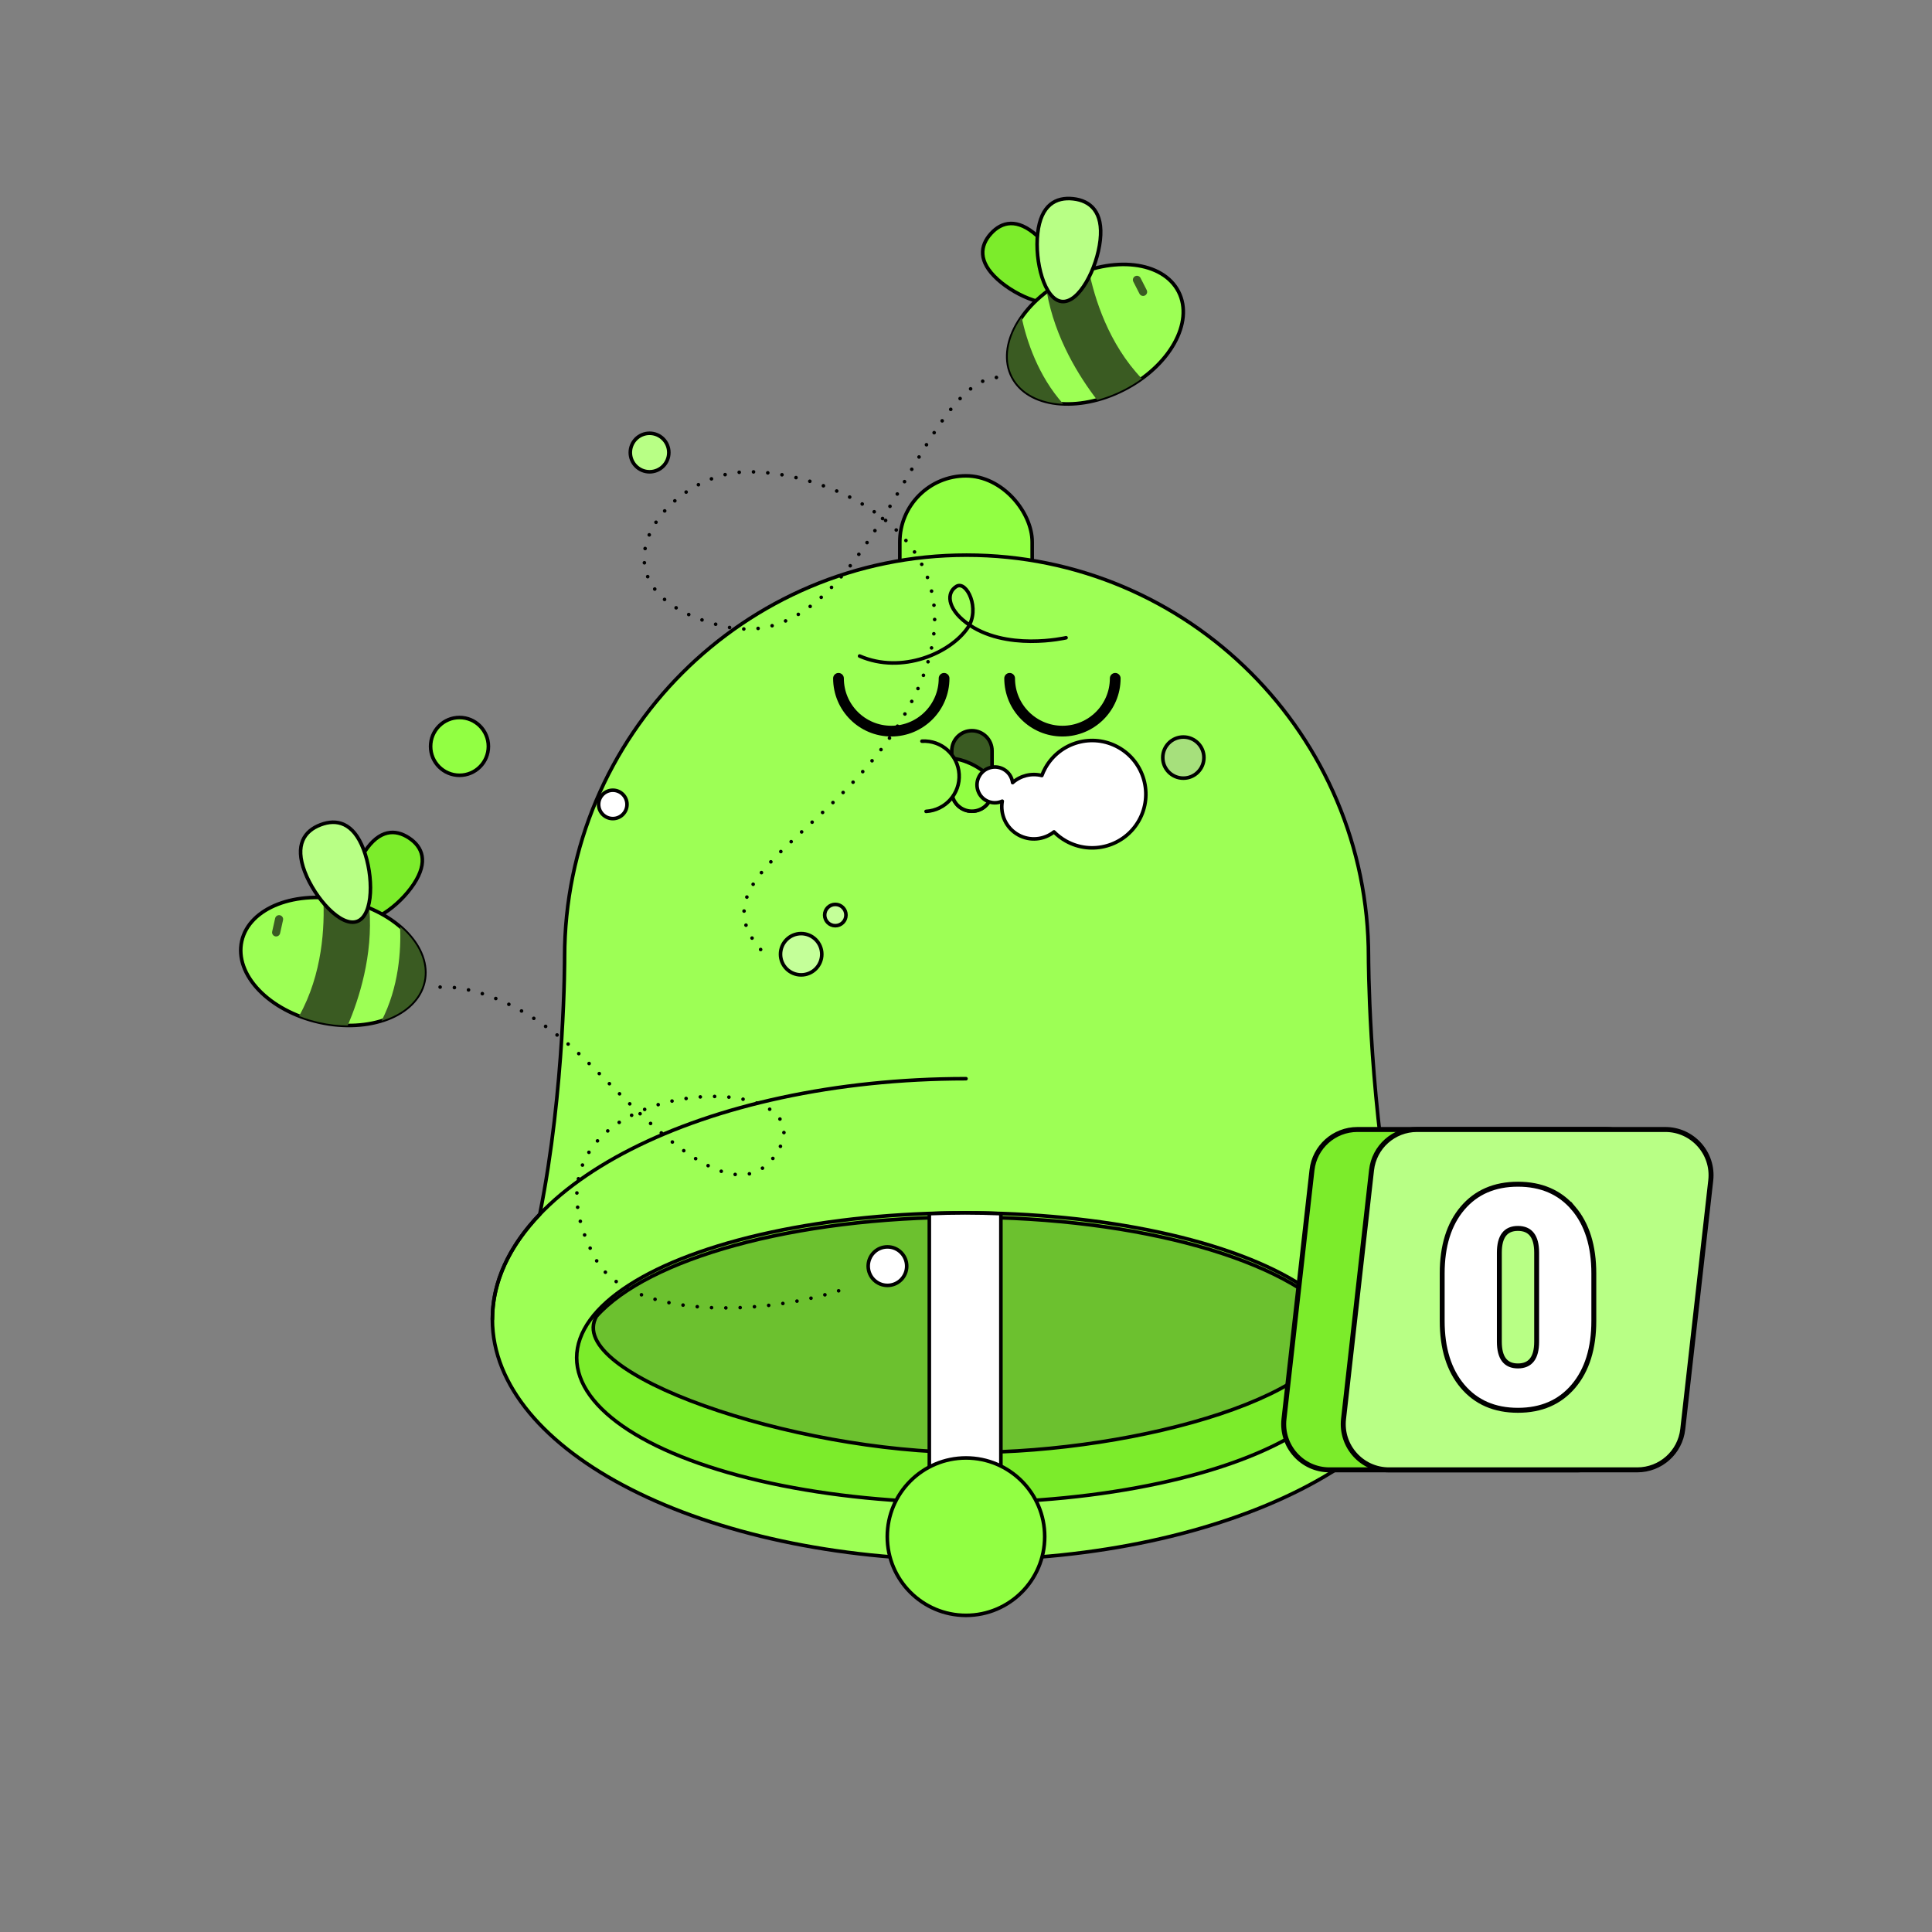 <svg xmlns="http://www.w3.org/2000/svg" xmlns:xlink="http://www.w3.org/1999/xlink" viewBox="0 0 1080 1080"><rect x="0" y="0" width="1080" height="1080" fill="#808080" stroke="none"/><defs><symbol id="b" viewBox="0 0 528.894 622.166"><path fill="#7cec2b" stroke="#000" stroke-linecap="round" stroke-linejoin="round" stroke-width="2" d="m424.097,46.207c-11.055-10.013-9.854-18.855-3.759-25.584,6.095-6.729,14.775-8.796,25.83,1.216,11.055,10.013,20.297,28.314,14.202,35.043-6.095,6.729-25.219-.663-36.274-10.675Z" class="color2b47ec svgShape colorStroke000000 svgStroke"/><ellipse cx="478.83" cy="76.845" fill="#9dff55" stroke="#000" stroke-linecap="round" stroke-linejoin="round" stroke-width="2" class="colorffde55 svgShape colorStroke000000 svgStroke" rx="52.142" ry="34.762" transform="rotate(-27.071 478.83 76.845)"/><path fill="#3a5b22" stroke-width="0" d="m494.649,107.798c3.593-1.836,6.942-3.902,10.037-6.134-18.628-19.546-26.435-44.901-29.639-60.708-4.013,1.257-8.052,2.898-12.037,4.935-4.14,2.116-7.964,4.532-11.438,7.162,4.51,26.059,18.371,47.865,28.115,60.523,4.968-1.33,10.006-3.246,14.962-5.778Z" class="color000000 svgShape"/><path fill="#3a5b22" stroke-width="0" d="m437.523,67.439c-7.757,11.117-10.131,23.338-5.124,33.135,4.817,9.426,15.456,14.627,28.326,15.21-14.066-15.755-20.399-35.329-23.203-48.345Z" class="color000000 svgShape"/><path fill="#b8ff85" stroke="#000" stroke-linecap="round" stroke-linejoin="round" stroke-width="2" d="m446.507,20.415c1.772-15.853,10.194-20.342,19.844-19.263,9.65,1.079,16.873,7.316,15.101,23.169s-11.868,35.318-21.518,34.239c-9.65-1.079-15.199-22.293-13.427-38.145Z" class="color85bcff svgShape colorStroke000000 svgStroke"/><path fill="#3a5b22" stroke-width="0" d="m506.455,55.207h0c-1.115.57-2.481.128-3.05-.987l-3.439-6.729c-.57-1.115-.128-2.481.987-3.05h0c1.115-.57,2.481-.128,3.05.987l3.439,6.729c.57,1.115.128,2.481-.987,3.05Z" class="color000000 svgShape"/><path fill="#7cec2b" stroke="#000" stroke-linecap="round" stroke-linejoin="round" stroke-width="2" d="m97.783,384.136c8.198-12.46,4.823-20.721-2.762-25.711-7.585-4.99-16.506-4.819-24.704,7.641-8.198,12.46-12.567,32.492-4.982,37.482,7.585,4.99,24.251-6.952,32.448-19.412Z" class="color2b47ec svgShape colorStroke000000 svgStroke"/><ellipse cx="52.458" cy="427.495" fill="#9dff55" stroke="#000" stroke-linecap="round" stroke-linejoin="round" stroke-width="2" class="colorffde55 svgShape colorStroke000000 svgStroke" rx="34.762" ry="52.142" transform="rotate(-77.419 52.458 427.495)"/><path fill="#3a5b22" stroke-width="0" d="m44.886,461.422c-3.938-.879-7.697-2.041-11.252-3.427,13.144-23.586,14.359-50.087,13.506-66.193,4.2.213,8.521.791,12.889,1.766,4.538,1.013,8.845,2.395,12.866,4.073,2.154,26.359-5.81,50.939-12.077,65.632-5.143-.045-10.5-.639-15.932-1.851Z" class="color000000 svgShape"/><path fill="#3a5b22" stroke-width="0" d="m90.096,408.053c10.292,8.823,15.648,20.061,13.252,30.799-2.306,10.331-11.305,18.03-23.619,21.814,9.676-18.774,10.91-39.31,10.368-52.613Z" class="color000000 svgShape"/><path fill="#b8ff85" stroke="#000" stroke-linecap="round" stroke-linejoin="round" stroke-width="2" d="m69.632,364.772c-5.682-14.905-14.96-17.144-24.033-13.685-9.073,3.459-14.505,11.305-8.823,26.211,5.682,14.905,20.328,31.225,29.401,27.766,9.073-3.459,9.137-25.386,3.455-40.292Z" class="color85bcff svgShape colorStroke000000 svgStroke"/><path fill="#3a5b22" stroke-width="0" d="m20.297,413.458h0c1.222.273,2.434-.497,2.706-1.719l1.646-7.375c.273-1.222-.497-2.434-1.719-2.706h0c-1.222-.273-2.434.497-2.706,1.719l-1.646,7.375c-.273,1.222.497,2.434,1.719,2.706Z" class="color000000 svgShape"/><path fill="none" stroke="#000" stroke-dasharray="0 8" stroke-linecap="round" stroke-linejoin="round" stroke-width="2" d="m423.428,101.027c-44.863,3.589-72.708,158.672-153.183,138.932-80.475-19.74-33.885-84.822,12.84-86.137,46.725-1.315,133.233,36.657,97.343,119.205-35.89,82.548-131.018,104.791-86.409,150.369" class="colorStroke000000 svgStroke"/><path fill="none" stroke="#000" stroke-dasharray="0 8" stroke-linecap="round" stroke-linejoin="round" stroke-width="2" d="m112.459,441.821s34.911-3.879,80.234,39.731c31.21,30.031,84.046,91.98,108.402,52.306,31.498-51.308-157.604-43.55-101.843,59.729,18.295,33.885,93.97,33.257,142.657,15.786" class="colorStroke000000 svgStroke"/><circle cx="362.518" cy="597.804" r="10.767" fill="#fff" stroke="#000" stroke-linecap="round" stroke-miterlimit="10" stroke-width="2" class="colorffffff svgShape colorStroke000000 svgStroke"/><circle cx="333.374" cy="401.544" r="5.957" fill="#c4ff99" stroke="#000" stroke-linecap="round" stroke-linejoin="round" stroke-width="2" class="colorff99d1 svgShape colorStroke000000 svgStroke"/><circle cx="208.997" cy="339.699" r="7.926" fill="#fff" stroke="#000" stroke-linecap="round" stroke-linejoin="round" stroke-width="2" class="colorffffff svgShape colorStroke000000 svgStroke"/><circle cx="314.275" cy="423.452" r="11.538" fill="#c4ff99" stroke="#000" stroke-linecap="round" stroke-linejoin="round" stroke-width="2" class="colorff99d1 svgShape colorStroke000000 svgStroke"/><circle cx="229.539" cy="143" r="10.767" fill="#b8ff85" stroke="#000" stroke-linecap="round" stroke-linejoin="round" stroke-width="2" class="color85bcff svgShape colorStroke000000 svgStroke"/><circle cx="123.292" cy="307.272" r="16.151" fill="#92ff43" stroke="#000" stroke-linecap="round" stroke-linejoin="round" stroke-width="2" class="colorff5943 svgShape colorStroke000000 svgStroke"/></symbol><symbol id="a" viewBox="0 0 531.494 639"><rect width="74" height="96" x="228.747" y="1" fill="#92ff43" stroke="#000" stroke-linecap="round" stroke-linejoin="round" stroke-width="2" class="colorff5943 svgShape colorStroke000000 svgStroke" rx="37" ry="37"/><path fill="#9dff55" stroke="#000" stroke-linecap="round" stroke-linejoin="round" stroke-width="2" d="m503.523,413.306c-12.774-72.994-12.776-143.291-12.776-143.291,0-124.094-100.598-224.692-224.692-224.692h-0c-124.094,0-224.692,100.598-224.692,224.692,0,0,.244,73.816-13.874,143.783-16.965,17.739-26.489,37.655-26.489,58.702,0,74.282,118.531,134.5,264.747,134.5s264.747-60.218,264.747-134.5c0-21.243-9.708-41.331-26.971-59.194Z" class="colorffde55 svgShape colorStroke000000 svgStroke"/><path fill="none" stroke="#000" stroke-linecap="round" stroke-linejoin="round" stroke-width="2" d="m1,472.5c0-74.282,118.531-134.5,264.747-134.5" class="colorStroke000000 svgStroke"/><ellipse cx="265.247" cy="494" fill="#7cec2b" stroke="#000" stroke-linecap="round" stroke-linejoin="round" stroke-width="2" class="color2b47ec svgShape colorStroke000000 svgStroke" rx="217.132" ry="81"/><path fill="#6cc12f" stroke="#000" stroke-linecap="round" stroke-linejoin="round" stroke-width="2" d="m265.247,415.406c-95.955,0-177.362,23.221-206.07,55.419-18.43,31.997,109.8,76.106,207.966,76.106,95.954,0,210.604-32.881,206.07-73.865-26.864-33.356-109.8-57.66-207.966-57.66Z" class="color2fc163 svgShape colorStroke000000 svgStroke"/><path fill="#fff" stroke="#000" stroke-linecap="round" stroke-linejoin="round" stroke-width="2" d="m265.247,413c-6.745,0-13.412.151-20,.431v146.569c0,11.046,8.954,20,20,20s20-8.954,20-20v-146.569c-6.588-.28-13.255-.431-20-.431Z" class="colorffffff svgShape colorStroke000000 svgStroke"/><circle cx="265.747" cy="594" r="44" fill="#92ff43" stroke="#000" stroke-linecap="round" stroke-linejoin="round" stroke-width="2" class="colorff5943 svgShape colorStroke000000 svgStroke"/><path fill="none" stroke="#000" stroke-linecap="round" stroke-linejoin="round" stroke-width="2" d="m321.682,91.505s-34.176,7.985-55.852-8.457c-10.745-8.15-11.065-16.857-5.407-20.259,5.658-3.402,13.54,12.579,6.249,23.206-9.661,14.08-36.677,26.037-60.406,15.732" class="colorStroke000000 svgStroke"/><path fill="none" stroke="#000" stroke-linecap="round" stroke-linejoin="round" stroke-width="6" d="m349.168,114.192c0,16.3-13.214,29.513-29.513,29.513h-0c-16.3,0-29.513-13.214-29.513-29.513" class="colorStroke000000 svgStroke"/><path fill="none" stroke="#000" stroke-linecap="round" stroke-linejoin="round" stroke-width="6" d="m253.494,114.192c0,16.3-13.214,29.513-29.513,29.513h-0c-16.3,0-29.513-13.214-29.513-29.513" class="colorStroke000000 svgStroke"/><path stroke="#000" stroke-linecap="round" stroke-linejoin="round" stroke-width="2" d="m269.049,188.48h0c6.216,0,11.256-5.039,11.256-11.256v-22.512c0-6.216-5.039-11.256-11.256-11.256h-0c-6.216,0-11.256,5.039-11.256,11.256v22.512c0,6.216,5.039,11.256,11.256,11.256Z" class="colorStroke000000 svgStroke"/><path fill="#92ff43" stroke="#000" stroke-linecap="round" stroke-linejoin="round" stroke-width="2" d="m280.305,170.176v7.048c0,6.216-5.039,11.256-11.256,11.256s-11.256-5.039-11.256-11.256v-18.374c5.68.608,13.845,3.154,22.512,11.326Z" class="colorff5943 svgShape colorStroke000000 svgStroke"/><path fill="#9dff55" stroke="#000" stroke-linecap="round" stroke-linejoin="round" stroke-width="2" d="m241.13,149.323c10.837-.635,20.136,7.636,20.771,18.473v0c.635,10.837-7.636,20.136-18.473,20.771" class="colorffde55 svgShape colorStroke000000 svgStroke"/><path fill="#fff" stroke="#000" stroke-linecap="round" stroke-linejoin="round" stroke-width="2" d="m286.78,165.033c2.874,1.606,4.636,4.422,5.029,7.455,4.428-3.915,10.559-5.428,16.337-3.959.532-1.43,1.179-2.839,1.947-4.213,8.084-14.463,26.361-19.633,40.824-11.549,14.463,8.084,19.633,26.362,11.549,40.824-8.084,14.463-26.361,19.633-40.824,11.549-2.529-1.413-4.766-3.144-6.706-5.106-5.546,4.415-13.425,5.31-19.996,1.637-6.856-3.832-10.212-11.481-8.935-18.803-2.789,1.254-6.11,1.229-8.984-.378-4.821-2.695-6.544-8.787-3.85-13.608,2.695-4.821,8.787-6.545,13.608-3.85Z" class="colorffffff svgShape colorStroke000000 svgStroke"/><circle cx="387.247" cy="158.5" r="11.5" fill="#a6e07c" stroke="#000" stroke-linecap="round" stroke-linejoin="round" stroke-width="2" class="color7ce09d svgShape colorStroke000000 svgStroke"/></symbol><symbol id="d" viewBox="0 0 63.87 93.118"><path fill="#fff" stroke="#000" stroke-linecap="round" stroke-miterlimit="10" stroke-width="2" d="m54.539,10.665C48.985,4.222,41.441,1,31.903,1c-9.537,0-17.072,3.222-22.605,9.665C3.766,17.109,1,25.884,1,36.989v19.076c0,11.107,2.766,19.893,8.298,26.357,5.533,6.465,13.068,9.697,22.605,9.697,9.539,0,17.082-3.232,22.636-9.697,5.554-6.464,8.331-15.25,8.331-26.357v-19.076c0-11.105-2.777-19.88-8.331-26.325Zm-14.994,53.816c0,6.505-2.549,9.758-7.65,9.758-5.047,0-7.571-3.252-7.571-9.758V28.574c0-6.505,2.524-9.758,7.571-9.758,5.101,0,7.65,3.253,7.65,9.758v35.907Z" class="colorffffff svgShape colorStroke000000 svgStroke"/></symbol><symbol id="c" viewBox="0 0 173.869 138.883"><path fill="#7cec2b" stroke="#000" stroke-linecap="round" stroke-linejoin="round" stroke-width="2" d="m119.252,137.883H19.403c-10.977,0-19.513-9.55-18.286-20.458L12.377,17.344C13.424,8.036,21.296,1,30.662,1h99.849c10.977,0,19.513,9.55,18.286,20.458l-11.259,100.081c-1.047,9.308-8.919,16.344-18.286,16.344Z" class="color2b47ec svgShape colorStroke000000 svgStroke"/><path fill="#b8ff85" stroke="#000" stroke-linecap="round" stroke-linejoin="round" stroke-width="2" d="m143.207,137.883H43.358c-10.977,0-19.513-9.55-18.286-20.458l11.259-100.081c1.047-9.308,8.919-16.344,18.286-16.344h99.849c10.977,0,19.513,9.55,18.286,20.458l-11.259,100.081c-1.047,9.308-8.919,16.344-18.286,16.344Z" class="color85bcff svgShape colorStroke000000 svgStroke"/></symbol></defs><use width="531.494" height="639" fill="#3a5b22" class="color000000 svgShape" transform="translate(274.253 265)" xlink:href="#a"/><use width="528.894" height="622.166" fill="#3a5b22" class="color000000 svgShape" transform="translate(133.572 109.973)" xlink:href="#b"/><use width="173.869" height="138.883" fill="#3a5b22" class="color000000 svgShape" transform="translate(716.2 629.999) scale(1.39)" xlink:href="#c"/><use width="63.87" height="93.118" fill="#3a5b22" class="color000000 svgShape" transform="matrix(1.37 0 0 1.387 804.823 660.595)" xlink:href="#d"/></svg>